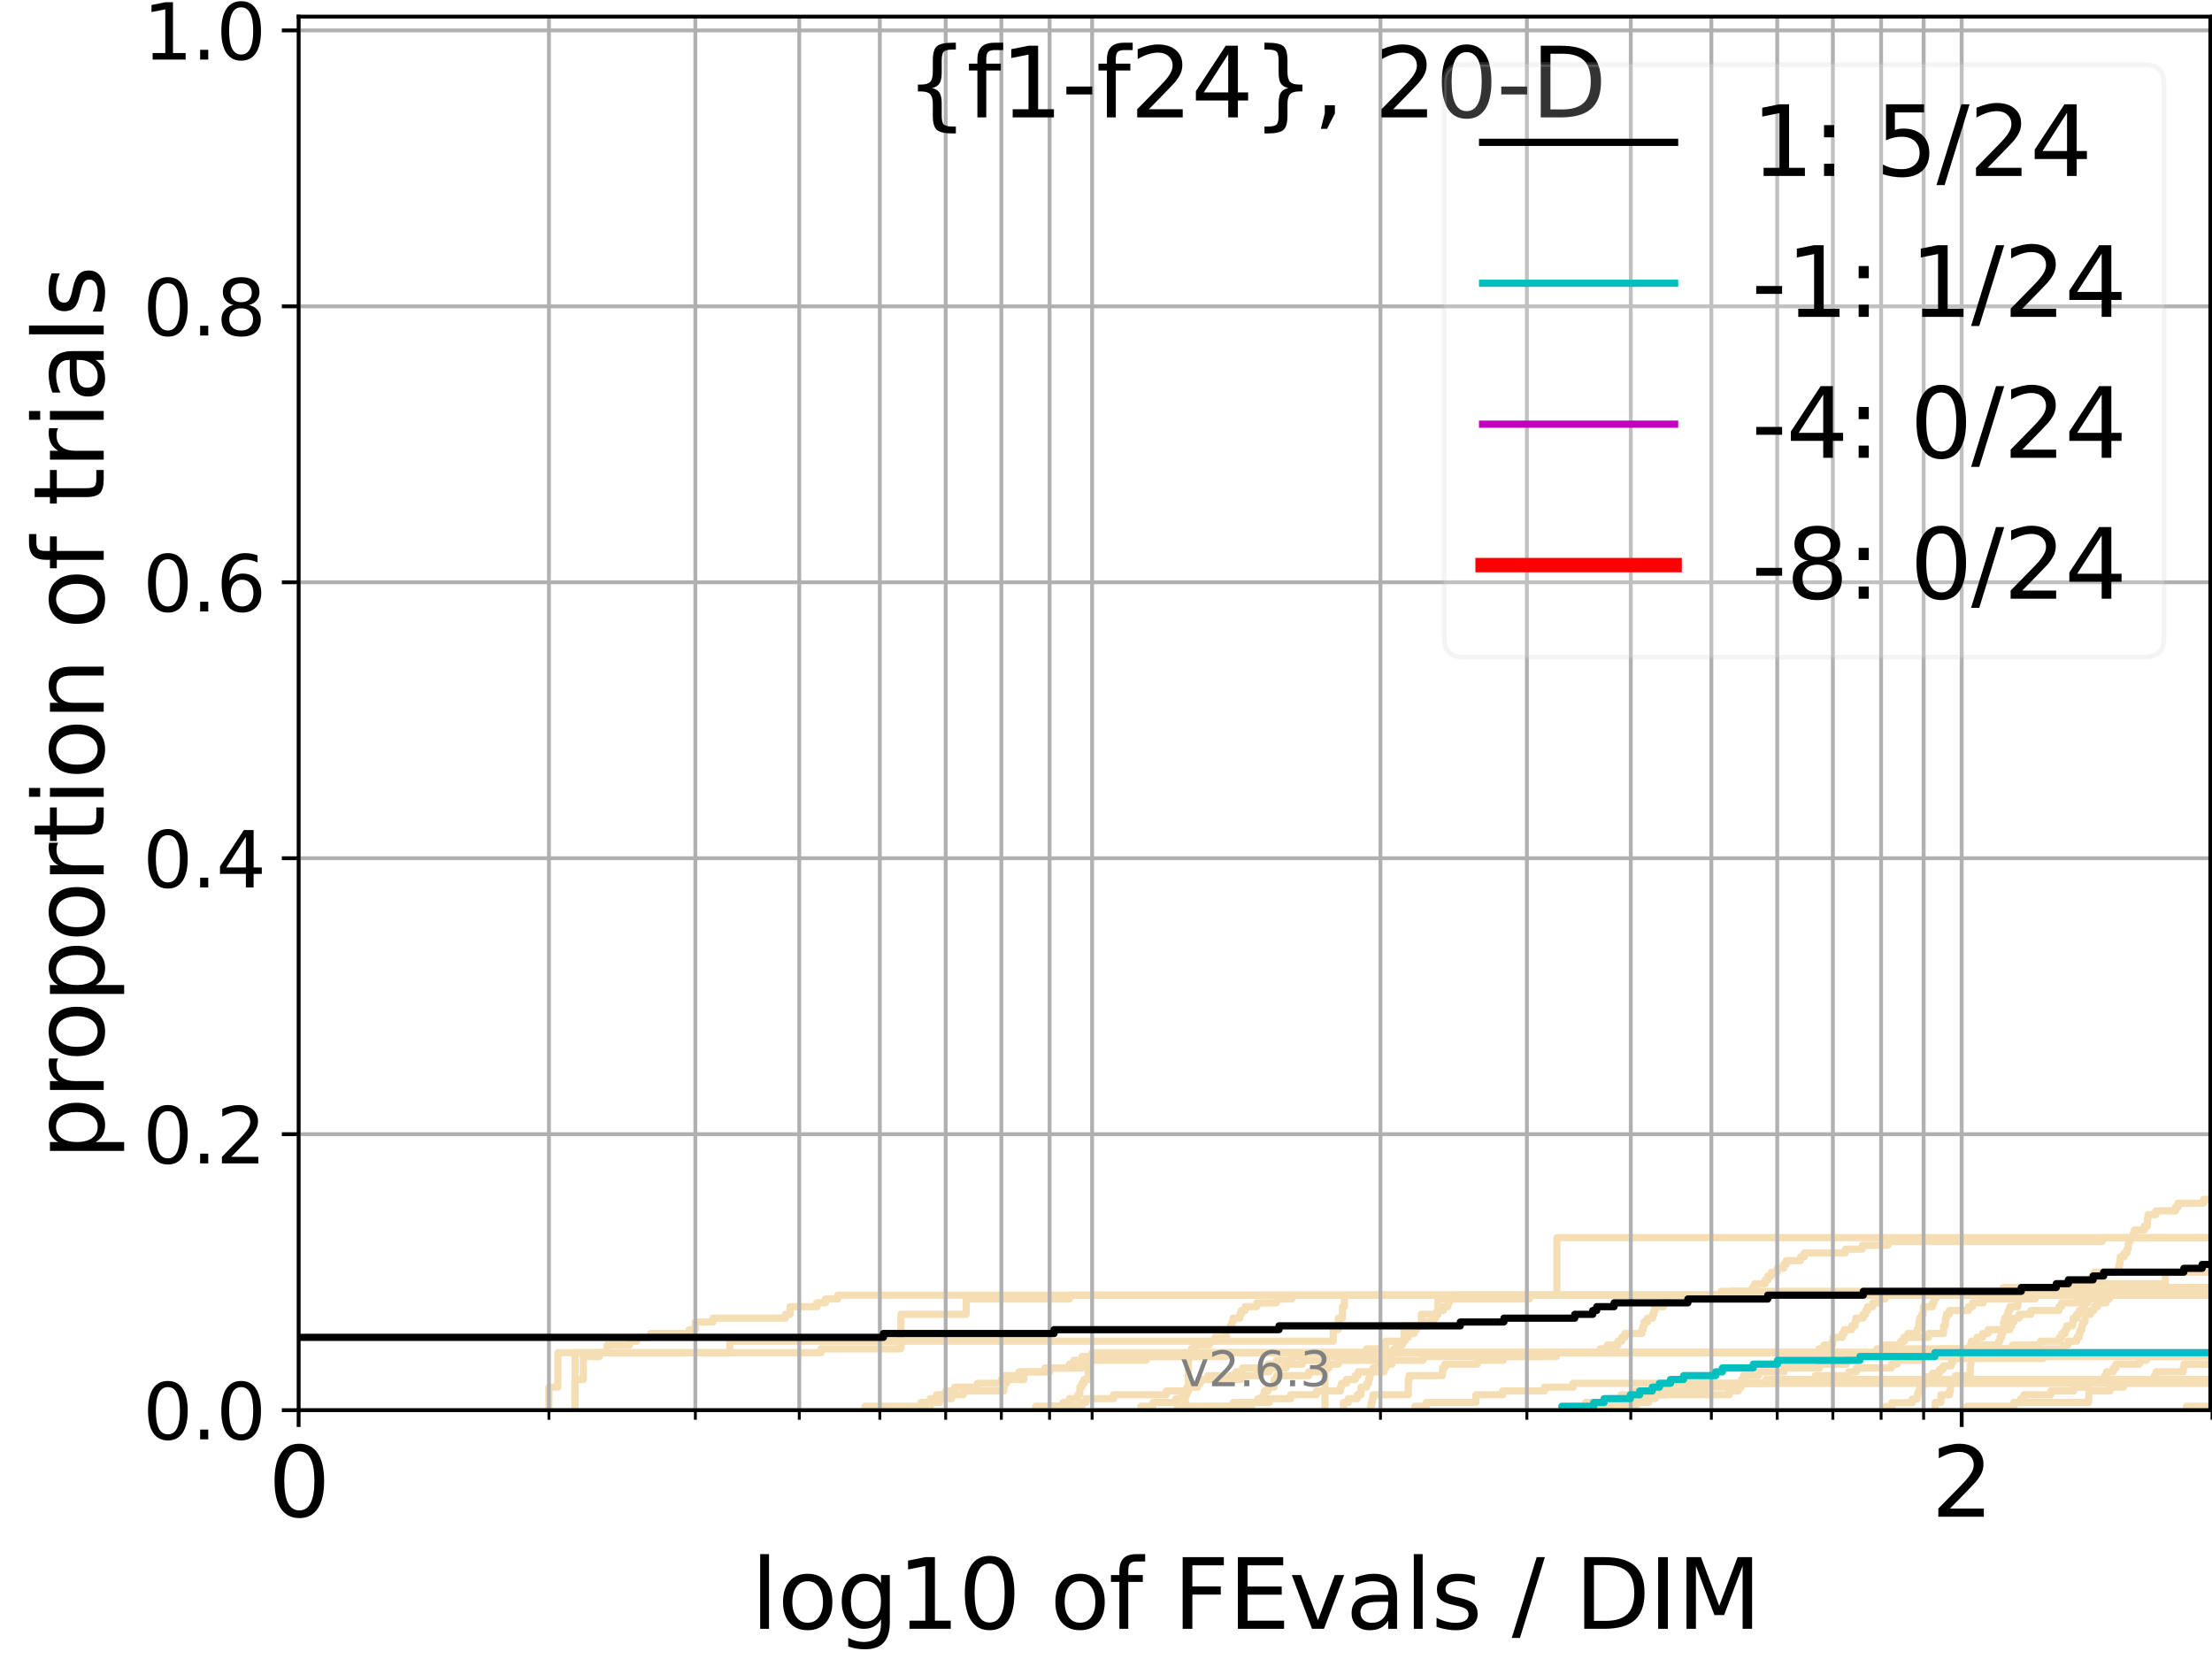 <?xml version="1.0" encoding="utf-8" standalone="no"?>
<!DOCTYPE svg PUBLIC "-//W3C//DTD SVG 1.1//EN"
  "http://www.w3.org/Graphics/SVG/1.1/DTD/svg11.dtd">
<svg xmlns:xlink="http://www.w3.org/1999/xlink" width="460.8pt" height="345.6pt" viewBox="0 0 460.8 345.6" xmlns="http://www.w3.org/2000/svg" version="1.1">
 <defs>
  <style type="text/css">*{stroke-linejoin: round; stroke-linecap: butt}</style>
 </defs>
 <g id="figure_1">
  <g id="patch_1">
   <path d="M 0 345.6 
L 460.8 345.6 
L 460.8 0 
L 0 0 
z
" style="fill: #ffffff"/>
  </g>
  <g id="axes_1">
   <g id="patch_2">
    <path d="M 62.208 293.76 
L 460.8 293.76 
L 460.8 3.456 
L 62.208 3.456 
z
" style="fill: #ffffff"/>
   </g>
   <g id="line2d_1">
    <path d="M 276.011 293.76 
L 276.011 281.784 
L 284.701 281.784 
L 284.701 280.985 
L 288.697 280.985 
L 288.697 279.389 
L 292.491 279.389 
L 292.491 276.195 
L 296.102 276.195 
L 296.102 273.8 
L 299.549 273.8 
L 299.549 270.606 
L 302.844 270.606 
L 302.844 269.808 
L 457.513 269.808 
L 457.513 269.009 
L 461.8 269.009 
L 461.8 269.009 
" clip-path="url(#p4c469dea00)" style="fill: none; stroke: #f5deb3; stroke-width: 1.5; stroke-linecap: square"/>
   </g>
   <g id="line2d_2">
    <path clip-path="url(#p4c469dea00)" style="fill: none; stroke: #f5deb3; stroke-width: 1.5; stroke-linecap: square"/>
   </g>
   <g id="line2d_3">
    <path d="M 246.92 293.76 
L 246.92 290.566 
L 247.243 290.566 
L 247.243 289.768 
L 247.563 289.768 
L 247.563 282.582 
L 247.883 282.582 
L 247.883 281.784 
L 248.201 281.784 
L 248.201 280.985 
L 248.833 280.985 
L 248.833 280.187 
L 251.917 280.187 
L 251.917 279.389 
L 253.116 279.389 
L 253.116 278.59 
L 255.458 278.59 
L 255.458 276.993 
L 256.318 276.993 
L 256.318 276.195 
L 256.602 276.195 
L 256.602 275.396 
L 256.885 275.396 
L 256.885 274.598 
L 258.286 274.598 
L 258.286 273.8 
L 258.563 273.8 
L 258.563 273.001 
L 259.389 273.001 
L 259.389 272.203 
L 261.811 272.203 
L 261.811 271.404 
L 265.934 271.404 
L 265.934 270.606 
L 269.126 270.606 
L 269.126 269.808 
L 406.673 269.808 
L 406.673 269.009 
L 458.722 269.009 
L 458.722 268.211 
L 461.8 268.211 
L 461.8 268.211 
" clip-path="url(#p4c469dea00)" style="fill: none; stroke: #f5deb3; stroke-width: 1.5; stroke-linecap: square"/>
   </g>
   <g id="line2d_4">
    <path d="M 192.48 293.76 
L 192.48 292.962 
L 193.8 292.962 
L 193.8 292.163 
L 195.738 292.163 
L 195.738 291.365 
L 198.245 291.365 
L 198.245 290.566 
L 200.672 290.566 
L 200.672 289.768 
L 209.134 289.768 
L 209.134 288.171 
L 209.666 288.171 
L 209.666 287.373 
L 213.286 287.373 
L 213.286 285.776 
L 217.698 285.776 
L 217.698 284.977 
L 222.761 284.977 
L 222.761 284.179 
L 223.646 284.179 
L 223.646 283.381 
L 225.386 283.381 
L 225.386 282.582 
L 255.458 282.582 
L 255.458 281.784 
L 392.149 281.784 
L 392.149 280.985 
L 395.538 280.985 
L 395.538 280.187 
L 396.029 280.187 
L 396.029 279.389 
L 396.605 279.389 
L 396.605 278.59 
L 397.439 278.59 
L 397.439 277.792 
L 399.379 277.792 
L 399.379 276.993 
L 399.634 276.993 
L 399.634 276.195 
L 399.761 276.195 
L 399.761 275.396 
L 399.888 275.396 
L 399.888 274.598 
L 400.351 274.598 
L 400.351 273.8 
L 400.603 273.8 
L 400.687 272.203 
L 402.586 272.203 
L 402.586 271.404 
L 402.911 271.404 
L 402.911 270.606 
L 403.276 270.606 
L 403.276 269.808 
L 461.8 269.808 
L 461.8 269.808 
" clip-path="url(#p4c469dea00)" style="fill: none; stroke: #f5deb3; stroke-width: 1.5; stroke-linecap: square"/>
   </g>
   <g id="line2d_5">
    <path clip-path="url(#p4c469dea00)" style="fill: none; stroke: #f5deb3; stroke-width: 1.5; stroke-linecap: square"/>
   </g>
   <g id="line2d_6"/>
   <g id="line2d_7">
    <path d="M 245.289 293.76 
L 245.289 292.962 
L 260.744 292.962 
L 260.744 292.163 
L 262.076 292.163 
L 262.076 291.365 
L 263.124 291.365 
L 263.124 290.566 
L 263.384 290.566 
L 263.384 289.768 
L 264.158 289.768 
L 264.158 288.97 
L 265.431 288.97 
L 265.431 287.373 
L 265.934 287.373 
L 265.934 286.574 
L 272.647 286.574 
L 272.647 285.776 
L 274.907 285.776 
L 274.907 284.977 
L 276.884 284.977 
L 276.884 284.179 
L 278.81 284.179 
L 278.81 283.381 
L 289.434 283.381 
L 289.434 281.784 
L 417.18 281.784 
L 417.18 280.985 
L 429.825 280.985 
L 429.825 280.187 
L 430.756 280.187 
L 430.756 279.389 
L 432.639 279.389 
L 432.639 278.59 
L 433.103 278.59 
L 433.103 277.792 
L 433.32 277.792 
L 433.32 276.993 
L 433.671 276.993 
L 433.671 276.195 
L 433.86 276.195 
L 433.86 275.396 
L 434.343 275.396 
L 434.369 273.8 
L 435.483 273.8 
L 435.483 273.001 
L 436.217 273.001 
L 436.217 272.203 
L 436.918 272.203 
L 436.918 271.404 
L 438.755 271.404 
L 438.755 270.606 
L 439.433 270.606 
L 439.433 269.808 
L 439.782 269.808 
L 439.782 269.009 
L 461.8 269.009 
L 461.8 269.009 
" clip-path="url(#p4c469dea00)" style="fill: none; stroke: #f5deb3; stroke-width: 1.5; stroke-linecap: square"/>
   </g>
   <g id="line2d_8">
    <path d="M 0 0 
" clip-path="url(#p4c469dea00)" style="fill: none; stroke: #f5deb3; stroke-width: 1.5; stroke-linecap: square"/>
   </g>
   <g id="line2d_9">
    <path d="M 237.655 293.76 
L 237.655 292.962 
L 240.169 292.962 
L 240.169 292.163 
L 244.958 292.163 
L 244.958 291.365 
L 246.272 291.365 
L 246.272 290.566 
L 246.597 290.566 
L 246.597 289.768 
L 247.563 289.768 
L 247.563 288.97 
L 249.46 288.97 
L 249.46 288.171 
L 249.772 288.171 
L 249.772 287.373 
L 251.614 287.373 
L 251.614 286.574 
L 257.449 286.574 
L 257.449 285.776 
L 258.839 285.776 
L 258.839 284.977 
L 264.158 284.977 
L 264.158 284.179 
L 265.934 284.179 
L 265.934 283.381 
L 269.126 283.381 
L 269.126 282.582 
L 271.724 282.582 
L 271.724 281.784 
L 416.844 281.784 
L 416.844 280.985 
L 419.267 280.985 
L 419.267 280.187 
L 425.08 280.187 
L 425.08 279.389 
L 429.026 279.389 
L 429.026 278.59 
L 429.512 278.59 
L 429.512 277.792 
L 430.222 277.792 
L 430.222 276.993 
L 430.532 276.993 
L 430.532 276.195 
L 431.787 276.195 
L 431.87 274.598 
L 432.584 274.598 
L 432.584 273.8 
L 433.157 273.8 
L 433.157 273.001 
L 433.914 273.001 
L 433.914 272.203 
L 434.289 272.203 
L 434.289 271.404 
L 434.928 271.404 
L 434.928 270.606 
L 435.904 270.606 
L 436.008 269.009 
L 440.647 269.009 
L 440.647 268.211 
L 461.8 268.211 
L 461.8 268.211 
" clip-path="url(#p4c469dea00)" style="fill: none; stroke: #f5deb3; stroke-width: 1.5; stroke-linecap: square"/>
   </g>
   <g id="line2d_10">
    <path d="M 294.747 293.76 
L 294.747 292.962 
L 297.103 292.962 
L 297.103 292.163 
L 307.459 292.163 
L 307.459 290.566 
L 313.024 290.566 
L 313.024 289.768 
L 321.75 289.768 
L 321.75 288.97 
L 327.717 288.97 
L 327.717 288.171 
L 461.8 288.171 
L 461.8 288.171 
" clip-path="url(#p4c469dea00)" style="fill: none; stroke: #f5deb3; stroke-width: 1.5; stroke-linecap: square"/>
   </g>
   <g id="line2d_11">
    <path d="M 180.215 293.76 
L 180.215 292.962 
L 191.812 292.962 
L 191.812 292.163 
L 193.8 292.163 
L 193.8 291.365 
L 195.097 291.365 
L 195.097 290.566 
L 197.002 290.566 
L 197.002 289.768 
L 198.86 289.768 
L 198.86 288.97 
L 203.6 288.97 
L 203.6 288.171 
L 208.599 288.171 
L 208.599 287.373 
L 209.134 287.373 
L 209.134 286.574 
L 212.269 286.574 
L 212.269 285.776 
L 218.644 285.776 
L 218.644 284.977 
L 225.386 284.977 
L 225.386 284.179 
L 225.814 284.179 
L 225.814 283.381 
L 238.743 283.381 
L 238.743 282.582 
L 249.772 282.582 
L 249.772 281.784 
L 378.919 281.784 
L 378.919 280.985 
L 379.972 280.985 
L 379.972 280.187 
L 381.714 280.187 
L 381.714 279.389 
L 381.876 279.389 
L 381.876 278.59 
L 383.784 278.59 
L 383.784 277.792 
L 384.202 277.792 
L 384.202 276.993 
L 385.748 276.993 
L 385.748 276.195 
L 386.459 276.195 
L 386.459 275.396 
L 386.61 275.396 
L 386.61 274.598 
L 388.108 274.598 
L 388.108 273.8 
L 388.649 273.8 
L 388.649 273.001 
L 389.041 273.001 
L 389.041 272.203 
L 390.107 272.203 
L 390.107 271.404 
L 391.396 271.404 
L 391.396 270.606 
L 392.709 270.606 
L 392.709 269.808 
L 461.8 269.808 
L 461.8 269.808 
" clip-path="url(#p4c469dea00)" style="fill: none; stroke: #f5deb3; stroke-width: 1.5; stroke-linecap: square"/>
   </g>
   <g id="line2d_12">
    <path d="M 119.794 293.76 
L 119.794 281.784 
L 171.06 281.784 
L 171.06 280.985 
L 187.669 280.985 
L 187.669 273.8 
L 201.267 273.8 
L 201.267 270.606 
L 222.761 270.606 
L 222.761 269.808 
L 461.8 269.808 
L 461.8 269.808 
" clip-path="url(#p4c469dea00)" style="fill: none; stroke: #f5deb3; stroke-width: 1.5; stroke-linecap: square"/>
   </g>
   <g id="line2d_13">
    <path d="M 403.114 293.76 
L 403.114 292.962 
L 403.114 292.962 
L 403.114 292.163 
L 404.319 292.163 
L 404.319 291.365 
L 404.319 291.365 
L 404.319 290.566 
L 406.13 290.566 
L 406.13 289.768 
L 406.324 289.768 
L 406.324 288.97 
L 406.324 288.97 
L 406.324 288.171 
L 406.324 288.171 
L 406.324 287.373 
L 407.365 287.373 
L 407.365 286.574 
L 410.439 286.574 
L 410.439 285.776 
L 410.439 285.776 
L 410.439 284.977 
L 410.439 284.977 
L 410.439 284.179 
L 410.586 284.179 
L 410.586 283.381 
L 410.586 283.381 
L 410.586 282.582 
L 410.586 282.582 
L 410.586 281.784 
L 410.586 281.784 
L 410.586 281.784 
L 460.8 281.784 
" clip-path="url(#p4c469dea00)" style="fill: none; stroke: #f5deb3; stroke-width: 1.5; stroke-linecap: square"/>
   </g>
   <g id="line2d_14">
    <path d="M 219.113 293.76 
L 219.113 292.962 
L 221.414 292.962 
L 221.414 292.163 
L 222.761 292.163 
L 222.761 291.365 
L 224.521 291.365 
L 224.521 290.566 
L 224.955 290.566 
L 224.955 288.97 
L 225.386 288.97 
L 225.386 288.171 
L 225.814 288.171 
L 225.814 287.373 
L 226.664 287.373 
L 226.664 284.179 
L 227.086 284.179 
L 227.086 283.381 
L 227.505 283.381 
L 227.505 281.784 
L 333.347 281.784 
L 333.347 280.985 
L 334.867 280.985 
L 334.867 280.187 
L 337.042 280.187 
L 337.042 279.389 
L 337.817 279.389 
L 337.817 278.59 
L 338.49 278.59 
L 338.49 277.792 
L 342.037 277.792 
L 342.037 276.993 
L 342.31 276.993 
L 342.31 276.195 
L 342.492 276.195 
L 342.492 275.396 
L 343.213 275.396 
L 343.213 274.598 
L 344.283 274.598 
L 344.283 273.8 
L 344.548 273.8 
L 344.548 273.001 
L 344.724 273.001 
L 344.724 272.203 
L 346.55 272.203 
L 346.55 271.404 
L 347.063 271.404 
L 347.063 270.606 
L 347.403 270.606 
L 347.403 269.808 
L 360.537 269.808 
L 360.537 269.009 
L 365.035 269.009 
L 365.035 268.211 
L 365.57 268.211 
L 365.57 267.412 
L 367.74 267.412 
L 367.74 266.614 
L 368.321 266.614 
L 368.321 265.815 
L 369.025 265.815 
L 369.025 265.017 
L 370.225 265.017 
L 370.225 264.219 
L 371.53 264.219 
L 371.53 263.42 
L 372.083 263.42 
L 372.083 262.622 
L 375.08 262.622 
L 375.08 261.823 
L 375.841 261.823 
L 375.841 261.025 
L 384.41 261.025 
L 384.41 260.227 
L 387.959 260.227 
L 387.959 259.428 
L 393.265 259.428 
L 393.265 258.63 
L 437.919 258.63 
L 437.919 257.831 
L 461.8 257.831 
L 461.8 257.831 
" clip-path="url(#p4c469dea00)" style="fill: none; stroke: #f5deb3; stroke-width: 1.5; stroke-linecap: square"/>
   </g>
   <g id="line2d_15"/>
   <g id="line2d_16">
    <path d="M 418.94 293.76 
L 418.94 292.962 
L 419.56 292.962 
L 419.56 292.163 
L 420.979 292.163 
L 420.979 291.365 
L 421.615 291.365 
L 421.615 290.566 
L 427.226 290.566 
L 427.226 289.768 
L 431.98 289.768 
L 431.98 288.97 
L 435.008 288.97 
L 435.008 288.171 
L 437.33 288.171 
L 437.33 287.373 
L 438.452 287.373 
L 438.452 286.574 
L 438.831 286.574 
L 438.831 285.776 
L 440.253 285.776 
L 440.253 284.977 
L 440.795 284.977 
L 440.795 284.179 
L 445.664 284.179 
L 445.664 283.381 
L 447.144 283.381 
L 447.144 282.582 
L 461.8 282.582 
L 461.8 282.582 
" clip-path="url(#p4c469dea00)" style="fill: none; stroke: #f5deb3; stroke-width: 1.5; stroke-linecap: square"/>
   </g>
   <g id="line2d_17">
    <path d="M 455.482 293.76 
L 455.482 292.962 
L 461.8 292.962 
L 461.8 292.962 
" clip-path="url(#p4c469dea00)" style="fill: none; stroke: #f5deb3; stroke-width: 1.5; stroke-linecap: square"/>
   </g>
   <g id="line2d_18">
    <path d="M 119.794 293.76 
L 119.794 287.373 
L 121.524 287.373 
L 121.524 282.582 
L 124.868 282.582 
L 124.868 281.784 
L 126.486 281.784 
L 126.486 280.187 
L 131.14 280.187 
L 131.14 279.389 
L 132.63 279.389 
L 132.63 278.59 
L 135.524 278.59 
L 135.524 277.792 
L 143.592 277.792 
L 143.592 276.993 
L 144.857 276.993 
L 144.857 275.396 
L 148.527 275.396 
L 148.527 274.598 
L 163.623 274.598 
L 163.623 273.8 
L 164.594 273.8 
L 164.594 272.203 
L 170.169 272.203 
L 170.169 271.404 
L 171.939 271.404 
L 171.939 270.606 
L 174.519 270.606 
L 174.519 269.808 
L 358.513 269.808 
L 358.513 269.009 
L 417.315 269.009 
L 417.315 268.211 
L 434.396 268.211 
L 434.396 267.412 
L 434.689 267.412 
L 434.689 266.614 
L 435.825 266.614 
L 435.825 265.815 
L 436.243 265.815 
L 436.243 265.017 
L 441.26 265.017 
L 441.26 264.219 
L 441.43 264.219 
L 441.43 263.42 
L 441.6 263.42 
L 441.697 261.823 
L 442.493 261.823 
L 442.493 261.025 
L 443.09 261.025 
L 443.09 260.227 
L 443.328 260.227 
L 443.399 258.63 
L 443.754 258.63 
L 443.754 257.831 
L 444.341 257.831 
L 444.341 257.033 
L 444.622 257.033 
L 444.622 256.234 
L 446.692 256.234 
L 446.692 255.436 
L 447.324 255.436 
L 447.369 253.839 
L 447.482 253.839 
L 447.482 253.041 
L 449.103 253.041 
L 449.103 252.242 
L 453.207 252.242 
L 453.207 251.444 
L 453.726 251.444 
L 453.726 250.646 
L 459.069 250.646 
L 459.069 249.847 
L 461.8 249.847 
L 461.8 249.847 
" clip-path="url(#p4c469dea00)" style="fill: none; stroke: #f5deb3; stroke-width: 1.5; stroke-linecap: square"/>
   </g>
   <g id="line2d_19">
    <path clip-path="url(#p4c469dea00)" style="fill: none; stroke: #f5deb3; stroke-width: 1.5; stroke-linecap: square"/>
   </g>
   <g id="line2d_20">
    <path d="M 215.769 293.76 
L 215.769 292.962 
L 225.386 292.962 
L 225.386 292.163 
L 226.241 292.163 
L 226.241 291.365 
L 231.967 291.365 
L 231.967 290.566 
L 242.943 290.566 
L 242.943 289.768 
L 247.243 289.768 
L 247.243 288.97 
L 249.147 288.97 
L 249.147 288.171 
L 250.082 288.171 
L 250.082 287.373 
L 258.563 287.373 
L 258.563 286.574 
L 262.076 286.574 
L 262.076 285.776 
L 264.415 285.776 
L 264.415 284.977 
L 267.914 284.977 
L 267.914 284.179 
L 271.258 284.179 
L 271.258 283.381 
L 276.449 283.381 
L 276.449 282.582 
L 289.251 282.582 
L 289.251 281.784 
L 390.969 281.784 
L 390.969 280.985 
L 392.709 280.985 
L 392.709 280.187 
L 395.984 280.187 
L 395.984 279.389 
L 396.737 279.389 
L 396.737 278.59 
L 401.766 278.59 
L 401.766 277.792 
L 404.875 277.792 
L 404.875 276.195 
L 405.269 276.195 
L 405.269 274.598 
L 405.466 274.598 
L 405.466 273.8 
L 406.052 273.8 
L 406.052 273.001 
L 410.071 273.001 
L 410.071 272.203 
L 410.915 272.203 
L 410.915 271.404 
L 413.145 271.404 
L 413.145 270.606 
L 423.983 270.606 
L 423.983 269.808 
L 433.59 269.808 
L 433.59 269.009 
L 446.1 269.009 
L 446.1 268.211 
L 461.8 268.211 
L 461.8 268.211 
" clip-path="url(#p4c469dea00)" style="fill: none; stroke: #f5deb3; stroke-width: 1.5; stroke-linecap: square"/>
   </g>
   <g id="line2d_21">
    <path d="M 0 0 
" clip-path="url(#p4c469dea00)" style="fill: none; stroke: #f5deb3; stroke-width: 1.5; stroke-linecap: square"/>
   </g>
   <g id="line2d_22">
    <path d="M 251.31 293.76 
L 251.31 292.962 
L 256.885 292.962 
L 256.885 292.163 
L 264.415 292.163 
L 264.415 291.365 
L 268.885 291.365 
L 268.885 290.566 
L 274.236 290.566 
L 274.236 289.768 
L 279.231 289.768 
L 279.231 288.97 
L 279.441 288.97 
L 279.441 288.171 
L 280.482 288.171 
L 280.482 287.373 
L 282.319 287.373 
L 282.319 286.574 
L 282.922 286.574 
L 282.922 285.776 
L 288.325 285.776 
L 288.325 284.977 
L 288.697 284.977 
L 288.697 284.179 
L 289.983 284.179 
L 289.983 283.381 
L 296.438 283.381 
L 296.438 282.582 
L 321.511 282.582 
L 321.511 281.784 
L 397.221 281.784 
L 397.221 280.985 
L 410.659 280.985 
L 410.659 279.389 
L 411.858 279.389 
L 411.858 278.59 
L 413.003 278.59 
L 413.003 277.792 
L 414.165 277.792 
L 414.165 276.993 
L 418.71 276.993 
L 418.71 276.195 
L 419.103 276.195 
L 419.103 275.396 
L 419.528 275.396 
L 419.528 274.598 
L 420.627 274.598 
L 420.627 273.8 
L 423.057 273.8 
L 423.057 273.001 
L 428.911 273.001 
L 428.911 272.203 
L 429.455 272.203 
L 429.455 271.404 
L 432.858 271.404 
L 432.858 270.606 
L 437.407 270.606 
L 437.407 269.808 
L 461.511 269.808 
L 461.511 269.009 
L 461.8 269.009 
L 461.8 269.009 
" clip-path="url(#p4c469dea00)" style="fill: none; stroke: #f5deb3; stroke-width: 1.5; stroke-linecap: square"/>
   </g>
   <g id="line2d_23">
    <path d="M 327.937 293.76 
L 327.937 292.962 
L 340.749 292.962 
L 340.749 292.163 
L 343.482 292.163 
L 343.482 291.365 
L 344.812 291.365 
L 344.812 290.566 
L 347.063 290.566 
L 347.063 289.768 
L 350.644 289.768 
L 350.644 288.97 
L 353.516 288.97 
L 353.516 288.171 
L 370.288 288.171 
L 370.288 287.373 
L 461.8 287.373 
" clip-path="url(#p4c469dea00)" style="fill: none; stroke: #f5deb3; stroke-width: 1.5; stroke-linecap: square"/>
   </g>
   <g id="line2d_24">
    <path d="M 409.775 293.76 
L 409.775 292.962 
L 419.495 292.962 
L 419.495 292.163 
L 435.087 292.163 
L 435.193 289.768 
L 439.558 289.768 
L 439.558 288.97 
L 442.325 288.97 
L 442.325 288.171 
L 442.469 288.171 
L 442.469 287.373 
L 448.795 287.373 
L 448.795 286.574 
L 449.169 286.574 
L 449.169 285.776 
L 454.813 285.776 
L 454.813 284.977 
L 454.955 284.977 
L 454.955 284.179 
L 460.404 284.179 
L 460.404 283.381 
L 461.8 283.381 
L 461.8 283.381 
" clip-path="url(#p4c469dea00)" style="fill: none; stroke: #f5deb3; stroke-width: 1.5; stroke-linecap: square"/>
   </g>
   <g id="line2d_25">
    <path d="M 336.258 293.76 
L 336.258 292.962 
L 340.842 292.962 
L 340.842 292.163 
L 341.763 292.163 
L 341.763 291.365 
L 343.213 291.365 
L 343.213 290.566 
L 360.251 290.566 
L 360.251 289.768 
L 362.16 289.768 
L 362.16 288.97 
L 362.577 288.97 
L 362.577 288.171 
L 367.934 288.171 
L 367.934 287.373 
L 378.189 287.373 
L 378.189 286.574 
L 385.133 286.574 
L 385.133 285.776 
L 386.711 285.776 
L 386.711 284.977 
L 394 284.977 
L 394 284.179 
L 395.179 284.179 
L 395.179 283.381 
L 399.93 283.381 
L 399.93 282.582 
L 461.8 282.582 
L 461.8 282.582 
" clip-path="url(#p4c469dea00)" style="fill: none; stroke: #f5deb3; stroke-width: 1.5; stroke-linecap: square"/>
   </g>
   <g id="line2d_26">
    <path d="M 392.895 293.76 
L 392.895 292.991 
L 394.091 292.991 
L 394.091 292.223 
L 398.351 292.223 
L 398.351 291.454 
L 399.379 291.454 
L 399.379 290.686 
L 399.549 290.686 
L 399.549 289.917 
L 399.93 289.917 
L 399.972 288.38 
L 401.104 288.38 
L 401.104 286.843 
L 402.545 286.843 
L 402.545 286.075 
L 404 286.075 
L 404 285.306 
L 404.756 285.306 
L 404.756 284.538 
L 406.479 284.538 
L 406.479 283.769 
L 406.827 283.769 
L 406.827 283.001 
L 425.622 283.001 
L 425.622 282.232 
L 461.8 282.232 
L 461.8 282.232 
" clip-path="url(#p4c469dea00)" style="fill: none; stroke: #f5deb3; stroke-width: 1.5; stroke-linecap: square"/>
   </g>
   <g id="line2d_27">
    <path d="M 330.319 293.76 
L 330.319 292.163 
L 335.566 292.163 
L 335.566 291.365 
L 337.721 291.365 
L 337.721 290.566 
L 340.564 290.566 
L 340.564 289.768 
L 355.219 289.768 
L 355.219 288.97 
L 362.716 288.97 
L 362.785 287.373 
L 363.199 287.373 
L 363.199 286.574 
L 366.366 286.574 
L 366.366 285.776 
L 371.653 285.776 
L 371.653 284.977 
L 379.03 284.977 
L 379.03 284.179 
L 384.669 284.179 
L 384.669 283.381 
L 385.236 283.381 
L 385.236 282.582 
L 391.206 282.582 
L 391.206 281.784 
L 404.478 281.784 
L 404.478 280.985 
L 410.439 280.985 
L 410.439 280.187 
L 416.336 280.187 
L 416.336 279.389 
L 416.641 279.389 
L 416.641 278.59 
L 416.979 278.59 
L 416.979 277.792 
L 417.18 277.792 
L 417.18 276.993 
L 417.382 276.993 
L 417.382 275.396 
L 417.616 275.396 
L 417.616 274.598 
L 418.115 274.598 
L 418.115 273.8 
L 418.347 273.8 
L 418.347 273.001 
L 418.677 273.001 
L 418.677 272.203 
L 420.337 272.203 
L 420.402 270.606 
L 421.042 270.606 
L 421.042 269.808 
L 422.402 269.808 
L 422.402 269.009 
L 461.8 269.009 
L 461.8 269.009 
" clip-path="url(#p4c469dea00)" style="fill: none; stroke: #f5deb3; stroke-width: 1.5; stroke-linecap: square"/>
   </g>
   <g id="line2d_28">
    <path d="M 285.479 293.76 
L 285.479 292.962 
L 285.672 292.962 
L 285.672 292.163 
L 285.865 292.163 
L 285.865 291.365 
L 286.057 291.365 
L 286.057 290.566 
L 293.366 290.566 
L 293.366 287.373 
L 293.54 287.373 
L 293.54 286.574 
L 300.505 286.574 
L 300.505 284.977 
L 300.979 284.977 
L 300.979 284.179 
L 307.747 284.179 
L 307.747 283.381 
L 313.158 283.381 
L 313.158 282.582 
L 324.217 282.582 
L 324.217 281.784 
L 461.8 281.784 
L 461.8 281.784 
" clip-path="url(#p4c469dea00)" style="fill: none; stroke: #f5deb3; stroke-width: 1.5; stroke-linecap: square"/>
   </g>
   <g id="line2d_29">
    <path d="M 114.353 293.76 
L 114.353 292.962 
L 114.353 292.962 
L 114.353 292.163 
L 114.353 292.163 
L 114.353 291.365 
L 114.353 291.365 
L 114.353 290.566 
L 114.353 290.566 
L 114.353 289.768 
L 114.353 289.768 
L 114.353 288.97 
L 116.211 288.97 
L 116.211 288.171 
L 116.211 288.171 
L 116.211 287.373 
L 116.211 287.373 
L 116.211 286.574 
L 116.211 286.574 
L 116.211 285.776 
L 116.211 285.776 
L 116.211 284.977 
L 116.211 284.977 
L 116.211 284.179 
L 116.211 284.179 
L 116.211 283.381 
L 116.211 283.381 
L 116.211 282.582 
L 116.211 282.582 
L 116.211 281.784 
L 152.027 281.784 
L 152.027 280.985 
L 152.027 280.985 
L 152.027 280.187 
L 152.027 280.187 
L 152.027 279.389 
L 277.746 279.389 
L 277.746 278.59 
L 277.746 278.59 
L 277.746 277.792 
L 277.746 277.792 
L 277.746 276.993 
L 278.81 276.993 
L 278.81 276.195 
L 278.81 276.195 
L 278.81 275.396 
L 278.81 275.396 
L 278.81 274.598 
L 279.65 274.598 
L 279.65 273.8 
L 279.65 273.8 
L 279.65 273.001 
L 279.65 273.001 
L 279.65 272.203 
L 280.067 272.203 
L 280.067 271.404 
L 280.067 271.404 
L 280.067 270.606 
L 280.067 270.606 
L 280.067 269.808 
L 429.312 269.808 
L 429.312 269.009 
L 429.312 269.009 
L 429.312 268.211 
L 429.312 268.211 
L 429.312 267.412 
L 451.076 267.412 
L 451.076 266.614 
L 451.076 266.614 
L 451.076 265.815 
L 451.076 265.815 
L 451.076 265.017 
L 461.8 265.017 
" clip-path="url(#p4c469dea00)" style="fill: none; stroke: #f5deb3; stroke-width: 1.5; stroke-linecap: square"/>
   </g>
   <g id="line2d_30">
    <path d="M 279.859 293.76 
L 279.859 292.962 
L 279.859 292.962 
L 279.859 292.163 
L 280.894 292.163 
L 280.894 291.365 
L 282.721 291.365 
L 282.721 290.566 
L 283.52 290.566 
L 283.52 289.768 
L 283.52 289.768 
L 283.52 288.97 
L 284.701 288.97 
L 284.701 288.171 
L 285.091 288.171 
L 285.091 287.373 
L 285.285 287.373 
L 285.285 286.574 
L 285.479 286.574 
L 285.479 285.776 
L 286.057 285.776 
L 286.057 284.977 
L 287.2 284.977 
L 287.2 284.179 
L 288.139 284.179 
L 288.139 283.381 
L 288.325 283.381 
L 288.325 282.582 
L 289.983 282.582 
L 289.983 281.784 
L 290.346 281.784 
L 290.346 280.985 
L 290.888 280.985 
L 290.888 280.187 
L 292.137 280.187 
L 292.137 279.389 
L 292.667 279.389 
L 292.667 278.59 
L 293.366 278.59 
L 293.366 277.792 
L 294.576 277.792 
L 294.576 276.993 
L 295.088 276.993 
L 295.088 276.195 
L 296.771 276.195 
L 296.771 275.396 
L 298.58 275.396 
L 298.58 274.598 
L 299.066 274.598 
L 299.066 273.8 
L 299.388 273.8 
L 299.388 273.001 
L 300.663 273.001 
L 300.663 272.203 
L 301.606 272.203 
L 301.606 271.404 
L 301.917 271.404 
L 301.917 270.606 
L 318.58 270.606 
L 318.58 269.808 
L 324.333 269.808 
L 324.333 269.009 
L 324.333 269.009 
L 324.333 268.211 
L 324.333 268.211 
L 324.333 267.412 
L 324.333 267.412 
L 324.333 266.614 
L 324.333 266.614 
L 324.333 265.815 
L 324.333 265.815 
L 324.333 265.017 
L 324.333 265.017 
L 324.333 264.219 
L 324.333 264.219 
L 324.333 263.42 
L 324.333 263.42 
L 324.333 262.622 
L 324.333 262.622 
L 324.333 261.823 
L 324.333 261.823 
L 324.333 261.025 
L 324.333 261.025 
L 324.333 260.227 
L 324.333 260.227 
L 324.333 259.428 
L 324.333 259.428 
L 324.333 258.63 
L 324.333 258.63 
L 324.333 257.831 
L 461.8 257.831 
" clip-path="url(#p4c469dea00)" style="fill: none; stroke: #f5deb3; stroke-width: 1.5; stroke-linecap: square"/>
   </g>
   <g id="matplotlib.axis_1">
    <g id="xtick_1">
     <g id="line2d_31">
      <path d="M 62.208 293.76 
L 62.208 3.456 
" clip-path="url(#p4c469dea00)" style="fill: none; stroke: #b0b0b0; stroke-width: 0.8; stroke-linecap: square"/>
     </g>
     <g id="line2d_32">
      <defs>
       <path id="m614b8808b0" d="M 0 0 
L 0 3.5 
" style="stroke: #000000; stroke-width: 0.8"/>
      </defs>
      <g>
       <use xlink:href="#m614b8808b0" x="62.208" y="293.76" style="stroke: #000000; stroke-width: 0.8"/>
      </g>
     </g>
     <g id="text_1">
      <!-- 0 -->
      <g transform="translate(55.846 315.957) scale(0.2 -0.2)">
       <defs>
        <path id="DejaVuSans-30" d="M 2034 4250 
Q 1547 4250 1301 3770 
Q 1056 3291 1056 2328 
Q 1056 1369 1301 889 
Q 1547 409 2034 409 
Q 2525 409 2770 889 
Q 3016 1369 3016 2328 
Q 3016 3291 2770 3770 
Q 2525 4250 2034 4250 
z
M 2034 4750 
Q 2819 4750 3233 4129 
Q 3647 3509 3647 2328 
Q 3647 1150 3233 529 
Q 2819 -91 2034 -91 
Q 1250 -91 836 529 
Q 422 1150 422 2328 
Q 422 3509 836 4129 
Q 1250 4750 2034 4750 
z
" transform="scale(0.016)"/>
       </defs>
       <use xlink:href="#DejaVuSans-30"/>
      </g>
     </g>
    </g>
    <g id="xtick_2">
     <g id="line2d_33">
      <path d="M 408.655 293.76 
L 408.655 3.456 
" clip-path="url(#p4c469dea00)" style="fill: none; stroke: #b0b0b0; stroke-width: 0.8; stroke-linecap: square"/>
     </g>
     <g id="line2d_34">
      <g>
       <use xlink:href="#m614b8808b0" x="408.655" y="293.76" style="stroke: #000000; stroke-width: 0.8"/>
      </g>
     </g>
     <g id="text_2">
      <!-- 2 -->
      <g transform="translate(402.292 315.957) scale(0.2 -0.2)">
       <defs>
        <path id="DejaVuSans-32" d="M 1228 531 
L 3431 531 
L 3431 0 
L 469 0 
L 469 531 
Q 828 903 1448 1529 
Q 2069 2156 2228 2338 
Q 2531 2678 2651 2914 
Q 2772 3150 2772 3378 
Q 2772 3750 2511 3984 
Q 2250 4219 1831 4219 
Q 1534 4219 1204 4116 
Q 875 4013 500 3803 
L 500 4441 
Q 881 4594 1212 4672 
Q 1544 4750 1819 4750 
Q 2544 4750 2975 4387 
Q 3406 4025 3406 3419 
Q 3406 3131 3298 2873 
Q 3191 2616 2906 2266 
Q 2828 2175 2409 1742 
Q 1991 1309 1228 531 
z
" transform="scale(0.016)"/>
       </defs>
       <use xlink:href="#DejaVuSans-32"/>
      </g>
     </g>
    </g>
    <g id="xtick_3">
     <g id="line2d_35">
      <path d="M 114.353 293.76 
L 114.353 3.456 
" clip-path="url(#p4c469dea00)" style="fill: none; stroke: #b0b0b0; stroke-width: 0.8; stroke-linecap: square"/>
     </g>
     <g id="line2d_36">
      <defs>
       <path id="m3e364a8899" d="M 0 0 
L 0 2 
" style="stroke: #000000; stroke-width: 0.6"/>
      </defs>
      <g>
       <use xlink:href="#m3e364a8899" x="114.353" y="293.76" style="stroke: #000000; stroke-width: 0.6"/>
      </g>
     </g>
    </g>
    <g id="xtick_4">
     <g id="line2d_37">
      <path d="M 144.857 293.76 
L 144.857 3.456 
" clip-path="url(#p4c469dea00)" style="fill: none; stroke: #b0b0b0; stroke-width: 0.8; stroke-linecap: square"/>
     </g>
     <g id="line2d_38">
      <g>
       <use xlink:href="#m3e364a8899" x="144.857" y="293.76" style="stroke: #000000; stroke-width: 0.6"/>
      </g>
     </g>
    </g>
    <g id="xtick_5">
     <g id="line2d_39">
      <path d="M 166.499 293.76 
L 166.499 3.456 
" clip-path="url(#p4c469dea00)" style="fill: none; stroke: #b0b0b0; stroke-width: 0.8; stroke-linecap: square"/>
     </g>
     <g id="line2d_40">
      <g>
       <use xlink:href="#m3e364a8899" x="166.499" y="293.76" style="stroke: #000000; stroke-width: 0.6"/>
      </g>
     </g>
    </g>
    <g id="xtick_6">
     <g id="line2d_41">
      <path d="M 183.286 293.76 
L 183.286 3.456 
" clip-path="url(#p4c469dea00)" style="fill: none; stroke: #b0b0b0; stroke-width: 0.8; stroke-linecap: square"/>
     </g>
     <g id="line2d_42">
      <g>
       <use xlink:href="#m3e364a8899" x="183.286" y="293.76" style="stroke: #000000; stroke-width: 0.6"/>
      </g>
     </g>
    </g>
    <g id="xtick_7">
     <g id="line2d_43">
      <path d="M 197.002 293.76 
L 197.002 3.456 
" clip-path="url(#p4c469dea00)" style="fill: none; stroke: #b0b0b0; stroke-width: 0.8; stroke-linecap: square"/>
     </g>
     <g id="line2d_44">
      <g>
       <use xlink:href="#m3e364a8899" x="197.002" y="293.76" style="stroke: #000000; stroke-width: 0.6"/>
      </g>
     </g>
    </g>
    <g id="xtick_8">
     <g id="line2d_45">
      <path d="M 208.599 293.76 
L 208.599 3.456 
" clip-path="url(#p4c469dea00)" style="fill: none; stroke: #b0b0b0; stroke-width: 0.8; stroke-linecap: square"/>
     </g>
     <g id="line2d_46">
      <g>
       <use xlink:href="#m3e364a8899" x="208.599" y="293.76" style="stroke: #000000; stroke-width: 0.6"/>
      </g>
     </g>
    </g>
    <g id="xtick_9">
     <g id="line2d_47">
      <path d="M 218.644 293.76 
L 218.644 3.456 
" clip-path="url(#p4c469dea00)" style="fill: none; stroke: #b0b0b0; stroke-width: 0.8; stroke-linecap: square"/>
     </g>
     <g id="line2d_48">
      <g>
       <use xlink:href="#m3e364a8899" x="218.644" y="293.76" style="stroke: #000000; stroke-width: 0.6"/>
      </g>
     </g>
    </g>
    <g id="xtick_10">
     <g id="line2d_49">
      <path d="M 227.505 293.76 
L 227.505 3.456 
" clip-path="url(#p4c469dea00)" style="fill: none; stroke: #b0b0b0; stroke-width: 0.8; stroke-linecap: square"/>
     </g>
     <g id="line2d_50">
      <g>
       <use xlink:href="#m3e364a8899" x="227.505" y="293.76" style="stroke: #000000; stroke-width: 0.6"/>
      </g>
     </g>
    </g>
    <g id="xtick_11">
     <g id="line2d_51">
      <path d="M 287.577 293.76 
L 287.577 3.456 
" clip-path="url(#p4c469dea00)" style="fill: none; stroke: #b0b0b0; stroke-width: 0.8; stroke-linecap: square"/>
     </g>
     <g id="line2d_52">
      <g>
       <use xlink:href="#m3e364a8899" x="287.577" y="293.76" style="stroke: #000000; stroke-width: 0.6"/>
      </g>
     </g>
    </g>
    <g id="xtick_12">
     <g id="line2d_53">
      <path d="M 318.08 293.76 
L 318.08 3.456 
" clip-path="url(#p4c469dea00)" style="fill: none; stroke: #b0b0b0; stroke-width: 0.8; stroke-linecap: square"/>
     </g>
     <g id="line2d_54">
      <g>
       <use xlink:href="#m3e364a8899" x="318.08" y="293.76" style="stroke: #000000; stroke-width: 0.6"/>
      </g>
     </g>
    </g>
    <g id="xtick_13">
     <g id="line2d_55">
      <path d="M 339.722 293.76 
L 339.722 3.456 
" clip-path="url(#p4c469dea00)" style="fill: none; stroke: #b0b0b0; stroke-width: 0.8; stroke-linecap: square"/>
     </g>
     <g id="line2d_56">
      <g>
       <use xlink:href="#m3e364a8899" x="339.722" y="293.76" style="stroke: #000000; stroke-width: 0.6"/>
      </g>
     </g>
    </g>
    <g id="xtick_14">
     <g id="line2d_57">
      <path d="M 356.509 293.76 
L 356.509 3.456 
" clip-path="url(#p4c469dea00)" style="fill: none; stroke: #b0b0b0; stroke-width: 0.8; stroke-linecap: square"/>
     </g>
     <g id="line2d_58">
      <g>
       <use xlink:href="#m3e364a8899" x="356.509" y="293.76" style="stroke: #000000; stroke-width: 0.6"/>
      </g>
     </g>
    </g>
    <g id="xtick_15">
     <g id="line2d_59">
      <path d="M 370.225 293.76 
L 370.225 3.456 
" clip-path="url(#p4c469dea00)" style="fill: none; stroke: #b0b0b0; stroke-width: 0.8; stroke-linecap: square"/>
     </g>
     <g id="line2d_60">
      <g>
       <use xlink:href="#m3e364a8899" x="370.225" y="293.76" style="stroke: #000000; stroke-width: 0.6"/>
      </g>
     </g>
    </g>
    <g id="xtick_16">
     <g id="line2d_61">
      <path d="M 381.822 293.76 
L 381.822 3.456 
" clip-path="url(#p4c469dea00)" style="fill: none; stroke: #b0b0b0; stroke-width: 0.8; stroke-linecap: square"/>
     </g>
     <g id="line2d_62">
      <g>
       <use xlink:href="#m3e364a8899" x="381.822" y="293.76" style="stroke: #000000; stroke-width: 0.6"/>
      </g>
     </g>
    </g>
    <g id="xtick_17">
     <g id="line2d_63">
      <path d="M 391.868 293.76 
L 391.868 3.456 
" clip-path="url(#p4c469dea00)" style="fill: none; stroke: #b0b0b0; stroke-width: 0.8; stroke-linecap: square"/>
     </g>
     <g id="line2d_64">
      <g>
       <use xlink:href="#m3e364a8899" x="391.868" y="293.76" style="stroke: #000000; stroke-width: 0.6"/>
      </g>
     </g>
    </g>
    <g id="xtick_18">
     <g id="line2d_65">
      <path d="M 400.728 293.76 
L 400.728 3.456 
" clip-path="url(#p4c469dea00)" style="fill: none; stroke: #b0b0b0; stroke-width: 0.8; stroke-linecap: square"/>
     </g>
     <g id="line2d_66">
      <g>
       <use xlink:href="#m3e364a8899" x="400.728" y="293.76" style="stroke: #000000; stroke-width: 0.6"/>
      </g>
     </g>
    </g>
    <g id="xtick_19">
     <g id="line2d_67">
      <path d="M 460.8 293.76 
L 460.8 3.456 
" clip-path="url(#p4c469dea00)" style="fill: none; stroke: #b0b0b0; stroke-width: 0.8; stroke-linecap: square"/>
     </g>
     <g id="line2d_68">
      <g>
       <use xlink:href="#m3e364a8899" x="460.8" y="293.76" style="stroke: #000000; stroke-width: 0.6"/>
      </g>
     </g>
    </g>
    <g id="text_3">
     <!-- log10 of FEvals / DIM -->
     <g transform="translate(156.431 339.313) scale(0.2 -0.2)">
      <defs>
       <path id="DejaVuSans-6c" d="M 603 4863 
L 1178 4863 
L 1178 0 
L 603 0 
L 603 4863 
z
" transform="scale(0.016)"/>
       <path id="DejaVuSans-6f" d="M 1959 3097 
Q 1497 3097 1228 2736 
Q 959 2375 959 1747 
Q 959 1119 1226 758 
Q 1494 397 1959 397 
Q 2419 397 2687 759 
Q 2956 1122 2956 1747 
Q 2956 2369 2687 2733 
Q 2419 3097 1959 3097 
z
M 1959 3584 
Q 2709 3584 3137 3096 
Q 3566 2609 3566 1747 
Q 3566 888 3137 398 
Q 2709 -91 1959 -91 
Q 1206 -91 779 398 
Q 353 888 353 1747 
Q 353 2609 779 3096 
Q 1206 3584 1959 3584 
z
" transform="scale(0.016)"/>
       <path id="DejaVuSans-67" d="M 2906 1791 
Q 2906 2416 2648 2759 
Q 2391 3103 1925 3103 
Q 1463 3103 1205 2759 
Q 947 2416 947 1791 
Q 947 1169 1205 825 
Q 1463 481 1925 481 
Q 2391 481 2648 825 
Q 2906 1169 2906 1791 
z
M 3481 434 
Q 3481 -459 3084 -895 
Q 2688 -1331 1869 -1331 
Q 1566 -1331 1297 -1286 
Q 1028 -1241 775 -1147 
L 775 -588 
Q 1028 -725 1275 -790 
Q 1522 -856 1778 -856 
Q 2344 -856 2625 -561 
Q 2906 -266 2906 331 
L 2906 616 
Q 2728 306 2450 153 
Q 2172 0 1784 0 
Q 1141 0 747 490 
Q 353 981 353 1791 
Q 353 2603 747 3093 
Q 1141 3584 1784 3584 
Q 2172 3584 2450 3431 
Q 2728 3278 2906 2969 
L 2906 3500 
L 3481 3500 
L 3481 434 
z
" transform="scale(0.016)"/>
       <path id="DejaVuSans-31" d="M 794 531 
L 1825 531 
L 1825 4091 
L 703 3866 
L 703 4441 
L 1819 4666 
L 2450 4666 
L 2450 531 
L 3481 531 
L 3481 0 
L 794 0 
L 794 531 
z
" transform="scale(0.016)"/>
       <path id="DejaVuSans-20" transform="scale(0.016)"/>
       <path id="DejaVuSans-66" d="M 2375 4863 
L 2375 4384 
L 1825 4384 
Q 1516 4384 1395 4259 
Q 1275 4134 1275 3809 
L 1275 3500 
L 2222 3500 
L 2222 3053 
L 1275 3053 
L 1275 0 
L 697 0 
L 697 3053 
L 147 3053 
L 147 3500 
L 697 3500 
L 697 3744 
Q 697 4328 969 4595 
Q 1241 4863 1831 4863 
L 2375 4863 
z
" transform="scale(0.016)"/>
       <path id="DejaVuSans-46" d="M 628 4666 
L 3309 4666 
L 3309 4134 
L 1259 4134 
L 1259 2759 
L 3109 2759 
L 3109 2228 
L 1259 2228 
L 1259 0 
L 628 0 
L 628 4666 
z
" transform="scale(0.016)"/>
       <path id="DejaVuSans-45" d="M 628 4666 
L 3578 4666 
L 3578 4134 
L 1259 4134 
L 1259 2753 
L 3481 2753 
L 3481 2222 
L 1259 2222 
L 1259 531 
L 3634 531 
L 3634 0 
L 628 0 
L 628 4666 
z
" transform="scale(0.016)"/>
       <path id="DejaVuSans-76" d="M 191 3500 
L 800 3500 
L 1894 563 
L 2988 3500 
L 3597 3500 
L 2284 0 
L 1503 0 
L 191 3500 
z
" transform="scale(0.016)"/>
       <path id="DejaVuSans-61" d="M 2194 1759 
Q 1497 1759 1228 1600 
Q 959 1441 959 1056 
Q 959 750 1161 570 
Q 1363 391 1709 391 
Q 2188 391 2477 730 
Q 2766 1069 2766 1631 
L 2766 1759 
L 2194 1759 
z
M 3341 1997 
L 3341 0 
L 2766 0 
L 2766 531 
Q 2569 213 2275 61 
Q 1981 -91 1556 -91 
Q 1019 -91 701 211 
Q 384 513 384 1019 
Q 384 1609 779 1909 
Q 1175 2209 1959 2209 
L 2766 2209 
L 2766 2266 
Q 2766 2663 2505 2880 
Q 2244 3097 1772 3097 
Q 1472 3097 1187 3025 
Q 903 2953 641 2809 
L 641 3341 
Q 956 3463 1253 3523 
Q 1550 3584 1831 3584 
Q 2591 3584 2966 3190 
Q 3341 2797 3341 1997 
z
" transform="scale(0.016)"/>
       <path id="DejaVuSans-73" d="M 2834 3397 
L 2834 2853 
Q 2591 2978 2328 3040 
Q 2066 3103 1784 3103 
Q 1356 3103 1142 2972 
Q 928 2841 928 2578 
Q 928 2378 1081 2264 
Q 1234 2150 1697 2047 
L 1894 2003 
Q 2506 1872 2764 1633 
Q 3022 1394 3022 966 
Q 3022 478 2636 193 
Q 2250 -91 1575 -91 
Q 1294 -91 989 -36 
Q 684 19 347 128 
L 347 722 
Q 666 556 975 473 
Q 1284 391 1588 391 
Q 1994 391 2212 530 
Q 2431 669 2431 922 
Q 2431 1156 2273 1281 
Q 2116 1406 1581 1522 
L 1381 1569 
Q 847 1681 609 1914 
Q 372 2147 372 2553 
Q 372 3047 722 3315 
Q 1072 3584 1716 3584 
Q 2034 3584 2315 3537 
Q 2597 3491 2834 3397 
z
" transform="scale(0.016)"/>
       <path id="DejaVuSans-2f" d="M 1625 4666 
L 2156 4666 
L 531 -594 
L 0 -594 
L 1625 4666 
z
" transform="scale(0.016)"/>
       <path id="DejaVuSans-44" d="M 1259 4147 
L 1259 519 
L 2022 519 
Q 2988 519 3436 956 
Q 3884 1394 3884 2338 
Q 3884 3275 3436 3711 
Q 2988 4147 2022 4147 
L 1259 4147 
z
M 628 4666 
L 1925 4666 
Q 3281 4666 3915 4102 
Q 4550 3538 4550 2338 
Q 4550 1131 3912 565 
Q 3275 0 1925 0 
L 628 0 
L 628 4666 
z
" transform="scale(0.016)"/>
       <path id="DejaVuSans-49" d="M 628 4666 
L 1259 4666 
L 1259 0 
L 628 0 
L 628 4666 
z
" transform="scale(0.016)"/>
       <path id="DejaVuSans-4d" d="M 628 4666 
L 1569 4666 
L 2759 1491 
L 3956 4666 
L 4897 4666 
L 4897 0 
L 4281 0 
L 4281 4097 
L 3078 897 
L 2444 897 
L 1241 4097 
L 1241 0 
L 628 0 
L 628 4666 
z
" transform="scale(0.016)"/>
      </defs>
      <use xlink:href="#DejaVuSans-6c"/>
      <use xlink:href="#DejaVuSans-6f" x="27.783"/>
      <use xlink:href="#DejaVuSans-67" x="88.965"/>
      <use xlink:href="#DejaVuSans-31" x="152.441"/>
      <use xlink:href="#DejaVuSans-30" x="216.064"/>
      <use xlink:href="#DejaVuSans-20" x="279.688"/>
      <use xlink:href="#DejaVuSans-6f" x="311.475"/>
      <use xlink:href="#DejaVuSans-66" x="372.656"/>
      <use xlink:href="#DejaVuSans-20" x="407.861"/>
      <use xlink:href="#DejaVuSans-46" x="439.648"/>
      <use xlink:href="#DejaVuSans-45" x="497.168"/>
      <use xlink:href="#DejaVuSans-76" x="560.352"/>
      <use xlink:href="#DejaVuSans-61" x="619.531"/>
      <use xlink:href="#DejaVuSans-6c" x="680.811"/>
      <use xlink:href="#DejaVuSans-73" x="708.594"/>
      <use xlink:href="#DejaVuSans-20" x="760.693"/>
      <use xlink:href="#DejaVuSans-2f" x="792.48"/>
      <use xlink:href="#DejaVuSans-20" x="826.172"/>
      <use xlink:href="#DejaVuSans-44" x="857.959"/>
      <use xlink:href="#DejaVuSans-49" x="934.961"/>
      <use xlink:href="#DejaVuSans-4d" x="964.453"/>
     </g>
    </g>
   </g>
   <g id="matplotlib.axis_2">
    <g id="ytick_1">
     <g id="line2d_69">
      <path d="M 62.208 293.76 
L 460.8 293.76 
" clip-path="url(#p4c469dea00)" style="fill: none; stroke: #b0b0b0; stroke-width: 0.8; stroke-linecap: square"/>
     </g>
     <g id="line2d_70">
      <defs>
       <path id="mf78f7d95b9" d="M 0 0 
L -3.5 0 
" style="stroke: #000000; stroke-width: 0.8"/>
      </defs>
      <g>
       <use xlink:href="#mf78f7d95b9" x="62.208" y="293.76" style="stroke: #000000; stroke-width: 0.8"/>
      </g>
     </g>
     <g id="text_4">
      <!-- 0.0 -->
      <g transform="translate(29.763 299.839) scale(0.16 -0.16)">
       <defs>
        <path id="DejaVuSans-2e" d="M 684 794 
L 1344 794 
L 1344 0 
L 684 0 
L 684 794 
z
" transform="scale(0.016)"/>
       </defs>
       <use xlink:href="#DejaVuSans-30"/>
       <use xlink:href="#DejaVuSans-2e" x="63.623"/>
       <use xlink:href="#DejaVuSans-30" x="95.41"/>
      </g>
     </g>
    </g>
    <g id="ytick_2">
     <g id="line2d_71">
      <path d="M 62.208 236.274 
L 460.8 236.274 
" clip-path="url(#p4c469dea00)" style="fill: none; stroke: #b0b0b0; stroke-width: 0.8; stroke-linecap: square"/>
     </g>
     <g id="line2d_72">
      <g>
       <use xlink:href="#mf78f7d95b9" x="62.208" y="236.274" style="stroke: #000000; stroke-width: 0.8"/>
      </g>
     </g>
     <g id="text_5">
      <!-- 0.2 -->
      <g transform="translate(29.763 242.353) scale(0.16 -0.16)">
       <use xlink:href="#DejaVuSans-30"/>
       <use xlink:href="#DejaVuSans-2e" x="63.623"/>
       <use xlink:href="#DejaVuSans-32" x="95.41"/>
      </g>
     </g>
    </g>
    <g id="ytick_3">
     <g id="line2d_73">
      <path d="M 62.208 178.788 
L 460.8 178.788 
" clip-path="url(#p4c469dea00)" style="fill: none; stroke: #b0b0b0; stroke-width: 0.8; stroke-linecap: square"/>
     </g>
     <g id="line2d_74">
      <g>
       <use xlink:href="#mf78f7d95b9" x="62.208" y="178.788" style="stroke: #000000; stroke-width: 0.8"/>
      </g>
     </g>
     <g id="text_6">
      <!-- 0.4 -->
      <g transform="translate(29.763 184.867) scale(0.16 -0.16)">
       <defs>
        <path id="DejaVuSans-34" d="M 2419 4116 
L 825 1625 
L 2419 1625 
L 2419 4116 
z
M 2253 4666 
L 3047 4666 
L 3047 1625 
L 3713 1625 
L 3713 1100 
L 3047 1100 
L 3047 0 
L 2419 0 
L 2419 1100 
L 313 1100 
L 313 1709 
L 2253 4666 
z
" transform="scale(0.016)"/>
       </defs>
       <use xlink:href="#DejaVuSans-30"/>
       <use xlink:href="#DejaVuSans-2e" x="63.623"/>
       <use xlink:href="#DejaVuSans-34" x="95.41"/>
      </g>
     </g>
    </g>
    <g id="ytick_4">
     <g id="line2d_75">
      <path d="M 62.208 121.302 
L 460.8 121.302 
" clip-path="url(#p4c469dea00)" style="fill: none; stroke: #b0b0b0; stroke-width: 0.8; stroke-linecap: square"/>
     </g>
     <g id="line2d_76">
      <g>
       <use xlink:href="#mf78f7d95b9" x="62.208" y="121.302" style="stroke: #000000; stroke-width: 0.8"/>
      </g>
     </g>
     <g id="text_7">
      <!-- 0.6 -->
      <g transform="translate(29.763 127.381) scale(0.16 -0.16)">
       <defs>
        <path id="DejaVuSans-36" d="M 2113 2584 
Q 1688 2584 1439 2293 
Q 1191 2003 1191 1497 
Q 1191 994 1439 701 
Q 1688 409 2113 409 
Q 2538 409 2786 701 
Q 3034 994 3034 1497 
Q 3034 2003 2786 2293 
Q 2538 2584 2113 2584 
z
M 3366 4563 
L 3366 3988 
Q 3128 4100 2886 4159 
Q 2644 4219 2406 4219 
Q 1781 4219 1451 3797 
Q 1122 3375 1075 2522 
Q 1259 2794 1537 2939 
Q 1816 3084 2150 3084 
Q 2853 3084 3261 2657 
Q 3669 2231 3669 1497 
Q 3669 778 3244 343 
Q 2819 -91 2113 -91 
Q 1303 -91 875 529 
Q 447 1150 447 2328 
Q 447 3434 972 4092 
Q 1497 4750 2381 4750 
Q 2619 4750 2861 4703 
Q 3103 4656 3366 4563 
z
" transform="scale(0.016)"/>
       </defs>
       <use xlink:href="#DejaVuSans-30"/>
       <use xlink:href="#DejaVuSans-2e" x="63.623"/>
       <use xlink:href="#DejaVuSans-36" x="95.41"/>
      </g>
     </g>
    </g>
    <g id="ytick_5">
     <g id="line2d_77">
      <path d="M 62.208 63.816 
L 460.8 63.816 
" clip-path="url(#p4c469dea00)" style="fill: none; stroke: #b0b0b0; stroke-width: 0.8; stroke-linecap: square"/>
     </g>
     <g id="line2d_78">
      <g>
       <use xlink:href="#mf78f7d95b9" x="62.208" y="63.816" style="stroke: #000000; stroke-width: 0.8"/>
      </g>
     </g>
     <g id="text_8">
      <!-- 0.8 -->
      <g transform="translate(29.763 69.895) scale(0.16 -0.16)">
       <defs>
        <path id="DejaVuSans-38" d="M 2034 2216 
Q 1584 2216 1326 1975 
Q 1069 1734 1069 1313 
Q 1069 891 1326 650 
Q 1584 409 2034 409 
Q 2484 409 2743 651 
Q 3003 894 3003 1313 
Q 3003 1734 2745 1975 
Q 2488 2216 2034 2216 
z
M 1403 2484 
Q 997 2584 770 2862 
Q 544 3141 544 3541 
Q 544 4100 942 4425 
Q 1341 4750 2034 4750 
Q 2731 4750 3128 4425 
Q 3525 4100 3525 3541 
Q 3525 3141 3298 2862 
Q 3072 2584 2669 2484 
Q 3125 2378 3379 2068 
Q 3634 1759 3634 1313 
Q 3634 634 3220 271 
Q 2806 -91 2034 -91 
Q 1263 -91 848 271 
Q 434 634 434 1313 
Q 434 1759 690 2068 
Q 947 2378 1403 2484 
z
M 1172 3481 
Q 1172 3119 1398 2916 
Q 1625 2713 2034 2713 
Q 2441 2713 2670 2916 
Q 2900 3119 2900 3481 
Q 2900 3844 2670 4047 
Q 2441 4250 2034 4250 
Q 1625 4250 1398 4047 
Q 1172 3844 1172 3481 
z
" transform="scale(0.016)"/>
       </defs>
       <use xlink:href="#DejaVuSans-30"/>
       <use xlink:href="#DejaVuSans-2e" x="63.623"/>
       <use xlink:href="#DejaVuSans-38" x="95.41"/>
      </g>
     </g>
    </g>
    <g id="ytick_6">
     <g id="line2d_79">
      <path d="M 62.208 6.33 
L 460.8 6.33 
" clip-path="url(#p4c469dea00)" style="fill: none; stroke: #b0b0b0; stroke-width: 0.8; stroke-linecap: square"/>
     </g>
     <g id="line2d_80">
      <g>
       <use xlink:href="#mf78f7d95b9" x="62.208" y="6.33" style="stroke: #000000; stroke-width: 0.8"/>
      </g>
     </g>
     <g id="text_9">
      <!-- 1.0 -->
      <g transform="translate(29.763 12.409) scale(0.16 -0.16)">
       <use xlink:href="#DejaVuSans-31"/>
       <use xlink:href="#DejaVuSans-2e" x="63.623"/>
       <use xlink:href="#DejaVuSans-30" x="95.41"/>
      </g>
     </g>
    </g>
    <g id="text_10">
     <!-- proportion of trials -->
     <g transform="translate(21.604 241.614) rotate(-90) scale(0.2 -0.2)">
      <defs>
       <path id="DejaVuSans-70" d="M 1159 525 
L 1159 -1331 
L 581 -1331 
L 581 3500 
L 1159 3500 
L 1159 2969 
Q 1341 3281 1617 3432 
Q 1894 3584 2278 3584 
Q 2916 3584 3314 3078 
Q 3713 2572 3713 1747 
Q 3713 922 3314 415 
Q 2916 -91 2278 -91 
Q 1894 -91 1617 61 
Q 1341 213 1159 525 
z
M 3116 1747 
Q 3116 2381 2855 2742 
Q 2594 3103 2138 3103 
Q 1681 3103 1420 2742 
Q 1159 2381 1159 1747 
Q 1159 1113 1420 752 
Q 1681 391 2138 391 
Q 2594 391 2855 752 
Q 3116 1113 3116 1747 
z
" transform="scale(0.016)"/>
       <path id="DejaVuSans-72" d="M 2631 2963 
Q 2534 3019 2420 3045 
Q 2306 3072 2169 3072 
Q 1681 3072 1420 2755 
Q 1159 2438 1159 1844 
L 1159 0 
L 581 0 
L 581 3500 
L 1159 3500 
L 1159 2956 
Q 1341 3275 1631 3429 
Q 1922 3584 2338 3584 
Q 2397 3584 2469 3576 
Q 2541 3569 2628 3553 
L 2631 2963 
z
" transform="scale(0.016)"/>
       <path id="DejaVuSans-74" d="M 1172 4494 
L 1172 3500 
L 2356 3500 
L 2356 3053 
L 1172 3053 
L 1172 1153 
Q 1172 725 1289 603 
Q 1406 481 1766 481 
L 2356 481 
L 2356 0 
L 1766 0 
Q 1100 0 847 248 
Q 594 497 594 1153 
L 594 3053 
L 172 3053 
L 172 3500 
L 594 3500 
L 594 4494 
L 1172 4494 
z
" transform="scale(0.016)"/>
       <path id="DejaVuSans-69" d="M 603 3500 
L 1178 3500 
L 1178 0 
L 603 0 
L 603 3500 
z
M 603 4863 
L 1178 4863 
L 1178 4134 
L 603 4134 
L 603 4863 
z
" transform="scale(0.016)"/>
       <path id="DejaVuSans-6e" d="M 3513 2113 
L 3513 0 
L 2938 0 
L 2938 2094 
Q 2938 2591 2744 2837 
Q 2550 3084 2163 3084 
Q 1697 3084 1428 2787 
Q 1159 2491 1159 1978 
L 1159 0 
L 581 0 
L 581 3500 
L 1159 3500 
L 1159 2956 
Q 1366 3272 1645 3428 
Q 1925 3584 2291 3584 
Q 2894 3584 3203 3211 
Q 3513 2838 3513 2113 
z
" transform="scale(0.016)"/>
      </defs>
      <use xlink:href="#DejaVuSans-70"/>
      <use xlink:href="#DejaVuSans-72" x="63.477"/>
      <use xlink:href="#DejaVuSans-6f" x="102.34"/>
      <use xlink:href="#DejaVuSans-70" x="163.521"/>
      <use xlink:href="#DejaVuSans-6f" x="226.998"/>
      <use xlink:href="#DejaVuSans-72" x="288.18"/>
      <use xlink:href="#DejaVuSans-74" x="329.293"/>
      <use xlink:href="#DejaVuSans-69" x="368.502"/>
      <use xlink:href="#DejaVuSans-6f" x="396.285"/>
      <use xlink:href="#DejaVuSans-6e" x="457.467"/>
      <use xlink:href="#DejaVuSans-20" x="520.846"/>
      <use xlink:href="#DejaVuSans-6f" x="552.633"/>
      <use xlink:href="#DejaVuSans-66" x="613.814"/>
      <use xlink:href="#DejaVuSans-20" x="649.02"/>
      <use xlink:href="#DejaVuSans-74" x="680.807"/>
      <use xlink:href="#DejaVuSans-72" x="720.016"/>
      <use xlink:href="#DejaVuSans-69" x="761.129"/>
      <use xlink:href="#DejaVuSans-61" x="788.912"/>
      <use xlink:href="#DejaVuSans-6c" x="850.191"/>
      <use xlink:href="#DejaVuSans-73" x="877.975"/>
     </g>
    </g>
   </g>
   <g id="line2d_81">
    <path d="M -1 278.59 
L 184.034 278.59 
L 184.034 277.792 
L 219.579 277.792 
L 219.579 276.993 
L 266.434 276.993 
L 266.434 276.195 
L 304.213 276.195 
L 304.213 275.396 
L 313.291 275.396 
L 313.291 274.598 
L 328.047 274.598 
L 328.047 273.8 
L 331.796 273.8 
L 331.796 273.001 
L 332.627 273.001 
L 332.627 272.203 
L 336.258 272.203 
L 336.258 271.404 
L 351.614 271.404 
L 351.614 270.606 
L 368.256 270.606 
L 368.256 269.808 
L 388.157 269.808 
L 388.157 269.009 
L 421.074 269.009 
L 421.074 268.211 
L 428.363 268.211 
L 428.363 267.412 
L 430.868 267.412 
L 430.868 266.614 
L 436.034 266.614 
L 436.034 265.815 
L 438.224 265.815 
L 438.224 265.017 
L 454.935 265.017 
L 454.935 264.219 
L 458.741 264.219 
L 458.741 263.42 
L 458.741 263.42 
L 458.741 263.42 
L 460.8 263.42 
" clip-path="url(#p4c469dea00)" style="fill: none; stroke: #000000; stroke-width: 1.5; stroke-linecap: square"/>
   </g>
   <g id="line2d_82">
    <path clip-path="url(#p4c469dea00)" style="fill: none; stroke: #000000; stroke-width: 1.5; stroke-linecap: square"/>
   </g>
   <g id="line2d_83">
    <path d="M 325.364 293.76 
L 325.364 292.962 
L 332.005 292.962 
L 332.005 292.163 
L 334.161 292.163 
L 334.161 291.365 
L 339.628 291.365 
L 339.628 290.566 
L 341.58 290.566 
L 341.58 289.768 
L 344.194 289.768 
L 344.194 288.97 
L 345.686 288.97 
L 345.686 288.171 
L 347.996 288.171 
L 347.996 287.373 
L 350.725 287.373 
L 350.725 286.574 
L 357.407 286.574 
L 357.407 285.776 
L 358.806 285.776 
L 358.806 284.977 
L 365.236 284.977 
L 365.236 284.179 
L 370.288 284.179 
L 370.288 283.381 
L 387.462 283.381 
L 387.462 282.582 
L 403.074 282.582 
L 403.074 281.784 
L 403.074 281.784 
L 403.074 281.784 
L 460.8 281.784 
" clip-path="url(#p4c469dea00)" style="fill: none; stroke: #00bfbf; stroke-width: 1.5; stroke-linecap: square"/>
   </g>
   <g id="line2d_84">
    <path clip-path="url(#p4c469dea00)" style="fill: none; stroke: #00bfbf; stroke-width: 1.5; stroke-linecap: square"/>
   </g>
   <g id="line2d_85"/>
   <g id="line2d_86"/>
   <g id="line2d_87">
    <path d="M 460.8 293.76 
L 460.8 3.456 
" clip-path="url(#p4c469dea00)" style="fill: none; stroke: #000000; stroke-width: 1.5; stroke-linecap: square"/>
   </g>
   <g id="patch_3">
    <path d="M 62.208 293.76 
L 62.208 3.456 
" style="fill: none; stroke: #000000; stroke-width: 0.8; stroke-linejoin: miter; stroke-linecap: square"/>
   </g>
   <g id="patch_4">
    <path d="M 460.8 293.76 
L 460.8 3.456 
" style="fill: none; stroke: #000000; stroke-width: 0.8; stroke-linejoin: miter; stroke-linecap: square"/>
   </g>
   <g id="patch_5">
    <path d="M 62.208 293.76 
L 460.8 293.76 
" style="fill: none; stroke: #000000; stroke-width: 0.8; stroke-linejoin: miter; stroke-linecap: square"/>
   </g>
   <g id="patch_6">
    <path d="M 62.208 3.456 
L 460.8 3.456 
" style="fill: none; stroke: #000000; stroke-width: 0.8; stroke-linejoin: miter; stroke-linecap: square"/>
   </g>
   <g id="text_11">
    <!-- {f1-f24}, 20-D -->
    <g transform="translate(188.654 24.459) scale(0.2 -0.2)">
     <defs>
      <path id="DejaVuSans-7b" d="M 3272 -594 
L 3272 -1044 
L 3078 -1044 
Q 2300 -1044 2036 -812 
Q 1772 -581 1772 109 
L 1772 856 
Q 1772 1328 1603 1509 
Q 1434 1691 991 1691 
L 800 1691 
L 800 2138 
L 991 2138 
Q 1438 2138 1605 2317 
Q 1772 2497 1772 2963 
L 1772 3713 
Q 1772 4403 2036 4633 
Q 2300 4863 3078 4863 
L 3272 4863 
L 3272 4416 
L 3059 4416 
Q 2619 4416 2484 4278 
Q 2350 4141 2350 3700 
L 2350 2925 
Q 2350 2434 2208 2212 
Q 2066 1991 1722 1913 
Q 2069 1828 2209 1606 
Q 2350 1384 2350 897 
L 2350 122 
Q 2350 -319 2484 -456 
Q 2619 -594 3059 -594 
L 3272 -594 
z
" transform="scale(0.016)"/>
      <path id="DejaVuSans-2d" d="M 313 2009 
L 1997 2009 
L 1997 1497 
L 313 1497 
L 313 2009 
z
" transform="scale(0.016)"/>
      <path id="DejaVuSans-7d" d="M 800 -594 
L 1019 -594 
Q 1456 -594 1589 -459 
Q 1722 -325 1722 122 
L 1722 897 
Q 1722 1384 1862 1606 
Q 2003 1828 2350 1913 
Q 2003 1991 1862 2212 
Q 1722 2434 1722 2925 
L 1722 3700 
Q 1722 4144 1589 4280 
Q 1456 4416 1019 4416 
L 800 4416 
L 800 4863 
L 997 4863 
Q 1775 4863 2036 4633 
Q 2297 4403 2297 3713 
L 2297 2963 
Q 2297 2497 2465 2317 
Q 2634 2138 3078 2138 
L 3272 2138 
L 3272 1691 
L 3078 1691 
Q 2634 1691 2465 1509 
Q 2297 1328 2297 856 
L 2297 109 
Q 2297 -581 2036 -812 
Q 1775 -1044 997 -1044 
L 800 -1044 
L 800 -594 
z
" transform="scale(0.016)"/>
      <path id="DejaVuSans-2c" d="M 750 794 
L 1409 794 
L 1409 256 
L 897 -744 
L 494 -744 
L 750 256 
L 750 794 
z
" transform="scale(0.016)"/>
     </defs>
     <use xlink:href="#DejaVuSans-7b"/>
     <use xlink:href="#DejaVuSans-66" x="63.623"/>
     <use xlink:href="#DejaVuSans-31" x="98.828"/>
     <use xlink:href="#DejaVuSans-2d" x="162.451"/>
     <use xlink:href="#DejaVuSans-66" x="198.535"/>
     <use xlink:href="#DejaVuSans-32" x="233.74"/>
     <use xlink:href="#DejaVuSans-34" x="297.363"/>
     <use xlink:href="#DejaVuSans-7d" x="360.986"/>
     <use xlink:href="#DejaVuSans-2c" x="424.609"/>
     <use xlink:href="#DejaVuSans-20" x="456.396"/>
     <use xlink:href="#DejaVuSans-32" x="488.184"/>
     <use xlink:href="#DejaVuSans-30" x="551.807"/>
     <use xlink:href="#DejaVuSans-2d" x="615.43"/>
     <use xlink:href="#DejaVuSans-44" x="651.514"/>
    </g>
   </g>
   <g id="text_12">
    <!-- absolute targets -->
    <g transform="translate(62.208 607.737) scale(0.14 -0.14)">
     <defs>
      <path id="DejaVuSans-62" d="M 3116 1747 
Q 3116 2381 2855 2742 
Q 2594 3103 2138 3103 
Q 1681 3103 1420 2742 
Q 1159 2381 1159 1747 
Q 1159 1113 1420 752 
Q 1681 391 2138 391 
Q 2594 391 2855 752 
Q 3116 1113 3116 1747 
z
M 1159 2969 
Q 1341 3281 1617 3432 
Q 1894 3584 2278 3584 
Q 2916 3584 3314 3078 
Q 3713 2572 3713 1747 
Q 3713 922 3314 415 
Q 2916 -91 2278 -91 
Q 1894 -91 1617 61 
Q 1341 213 1159 525 
L 1159 0 
L 581 0 
L 581 4863 
L 1159 4863 
L 1159 2969 
z
" transform="scale(0.016)"/>
      <path id="DejaVuSans-75" d="M 544 1381 
L 544 3500 
L 1119 3500 
L 1119 1403 
Q 1119 906 1312 657 
Q 1506 409 1894 409 
Q 2359 409 2629 706 
Q 2900 1003 2900 1516 
L 2900 3500 
L 3475 3500 
L 3475 0 
L 2900 0 
L 2900 538 
Q 2691 219 2414 64 
Q 2138 -91 1772 -91 
Q 1169 -91 856 284 
Q 544 659 544 1381 
z
M 1991 3584 
L 1991 3584 
z
" transform="scale(0.016)"/>
      <path id="DejaVuSans-65" d="M 3597 1894 
L 3597 1613 
L 953 1613 
Q 991 1019 1311 708 
Q 1631 397 2203 397 
Q 2534 397 2845 478 
Q 3156 559 3463 722 
L 3463 178 
Q 3153 47 2828 -22 
Q 2503 -91 2169 -91 
Q 1331 -91 842 396 
Q 353 884 353 1716 
Q 353 2575 817 3079 
Q 1281 3584 2069 3584 
Q 2775 3584 3186 3129 
Q 3597 2675 3597 1894 
z
M 3022 2063 
Q 3016 2534 2758 2815 
Q 2500 3097 2075 3097 
Q 1594 3097 1305 2825 
Q 1016 2553 972 2059 
L 3022 2063 
z
" transform="scale(0.016)"/>
     </defs>
     <use xlink:href="#DejaVuSans-61"/>
     <use xlink:href="#DejaVuSans-62" x="61.279"/>
     <use xlink:href="#DejaVuSans-73" x="124.756"/>
     <use xlink:href="#DejaVuSans-6f" x="176.855"/>
     <use xlink:href="#DejaVuSans-6c" x="238.037"/>
     <use xlink:href="#DejaVuSans-75" x="265.82"/>
     <use xlink:href="#DejaVuSans-74" x="329.199"/>
     <use xlink:href="#DejaVuSans-65" x="368.408"/>
     <use xlink:href="#DejaVuSans-20" x="429.932"/>
     <use xlink:href="#DejaVuSans-74" x="461.719"/>
     <use xlink:href="#DejaVuSans-61" x="500.928"/>
     <use xlink:href="#DejaVuSans-72" x="562.207"/>
     <use xlink:href="#DejaVuSans-67" x="601.57"/>
     <use xlink:href="#DejaVuSans-65" x="665.047"/>
     <use xlink:href="#DejaVuSans-74" x="726.57"/>
     <use xlink:href="#DejaVuSans-73" x="765.779"/>
    </g>
   </g>
   <g id="text_13">
    <!-- v2.6.3 -->
    <g style="fill: #808080" transform="translate(245.823 288.777) scale(0.1 -0.1)">
     <defs>
      <path id="DejaVuSans-33" d="M 2597 2516 
Q 3050 2419 3304 2112 
Q 3559 1806 3559 1356 
Q 3559 666 3084 287 
Q 2609 -91 1734 -91 
Q 1441 -91 1130 -33 
Q 819 25 488 141 
L 488 750 
Q 750 597 1062 519 
Q 1375 441 1716 441 
Q 2309 441 2620 675 
Q 2931 909 2931 1356 
Q 2931 1769 2642 2001 
Q 2353 2234 1838 2234 
L 1294 2234 
L 1294 2753 
L 1863 2753 
Q 2328 2753 2575 2939 
Q 2822 3125 2822 3475 
Q 2822 3834 2567 4026 
Q 2313 4219 1838 4219 
Q 1578 4219 1281 4162 
Q 984 4106 628 3988 
L 628 4550 
Q 988 4650 1302 4700 
Q 1616 4750 1894 4750 
Q 2613 4750 3031 4423 
Q 3450 4097 3450 3541 
Q 3450 3153 3228 2886 
Q 3006 2619 2597 2516 
z
" transform="scale(0.016)"/>
     </defs>
     <use xlink:href="#DejaVuSans-76"/>
     <use xlink:href="#DejaVuSans-32" x="59.18"/>
     <use xlink:href="#DejaVuSans-2e" x="122.803"/>
     <use xlink:href="#DejaVuSans-36" x="154.59"/>
     <use xlink:href="#DejaVuSans-2e" x="218.213"/>
     <use xlink:href="#DejaVuSans-33" x="250"/>
    </g>
   </g>
   <g id="legend_1">
    <g id="patch_7">
     <path d="M 304.853 136.881 
L 446.8 136.881 
Q 450.8 136.881 450.8 132.881 
L 450.8 17.456 
Q 450.8 13.456 446.8 13.456 
L 304.853 13.456 
Q 300.853 13.456 300.853 17.456 
L 300.853 132.881 
Q 300.853 136.881 304.853 136.881 
z
" style="fill: #ffffff; opacity: 0.2; stroke: #cccccc; stroke-linejoin: miter"/>
    </g>
    <g id="line2d_88">
     <path d="M 308.853 29.653 
L 308.853 29.653 
L 328.853 29.653 
L 328.853 29.653 
L 348.853 29.653 
" style="fill: none; stroke: #000000; stroke-width: 1.5; stroke-linecap: square"/>
    </g>
    <g id="text_14">
     <!-- 1: 5/24 -->
     <g transform="translate(364.853 36.653) scale(0.2 -0.2)">
      <defs>
       <path id="DejaVuSans-3a" d="M 750 794 
L 1409 794 
L 1409 0 
L 750 0 
L 750 794 
z
M 750 3309 
L 1409 3309 
L 1409 2516 
L 750 2516 
L 750 3309 
z
" transform="scale(0.016)"/>
       <path id="DejaVuSans-35" d="M 691 4666 
L 3169 4666 
L 3169 4134 
L 1269 4134 
L 1269 2991 
Q 1406 3038 1543 3061 
Q 1681 3084 1819 3084 
Q 2600 3084 3056 2656 
Q 3513 2228 3513 1497 
Q 3513 744 3044 326 
Q 2575 -91 1722 -91 
Q 1428 -91 1123 -41 
Q 819 9 494 109 
L 494 744 
Q 775 591 1075 516 
Q 1375 441 1709 441 
Q 2250 441 2565 725 
Q 2881 1009 2881 1497 
Q 2881 1984 2565 2268 
Q 2250 2553 1709 2553 
Q 1456 2553 1204 2497 
Q 953 2441 691 2322 
L 691 4666 
z
" transform="scale(0.016)"/>
      </defs>
      <use xlink:href="#DejaVuSans-31"/>
      <use xlink:href="#DejaVuSans-3a" x="63.623"/>
      <use xlink:href="#DejaVuSans-20" x="97.314"/>
      <use xlink:href="#DejaVuSans-35" x="129.102"/>
      <use xlink:href="#DejaVuSans-2f" x="192.725"/>
      <use xlink:href="#DejaVuSans-32" x="226.416"/>
      <use xlink:href="#DejaVuSans-34" x="290.039"/>
     </g>
    </g>
    <g id="line2d_89">
     <path d="M 308.853 59.009 
L 308.853 59.009 
L 328.853 59.009 
L 328.853 59.009 
L 348.853 59.009 
" style="fill: none; stroke: #00bfbf; stroke-width: 1.5; stroke-linecap: square"/>
    </g>
    <g id="text_15">
     <!-- -1: 1/24 -->
     <g transform="translate(364.853 66.009) scale(0.2 -0.2)">
      <use xlink:href="#DejaVuSans-2d"/>
      <use xlink:href="#DejaVuSans-31" x="36.084"/>
      <use xlink:href="#DejaVuSans-3a" x="99.707"/>
      <use xlink:href="#DejaVuSans-20" x="133.398"/>
      <use xlink:href="#DejaVuSans-31" x="165.186"/>
      <use xlink:href="#DejaVuSans-2f" x="228.809"/>
      <use xlink:href="#DejaVuSans-32" x="262.5"/>
      <use xlink:href="#DejaVuSans-34" x="326.123"/>
     </g>
    </g>
    <g id="line2d_90">
     <path d="M 308.853 88.365 
L 328.853 88.365 
L 348.853 88.365 
" style="fill: none; stroke: #bf00bf; stroke-width: 1.5; stroke-linecap: square"/>
    </g>
    <g id="text_16">
     <!-- -4: 0/24 -->
     <g transform="translate(364.853 95.365) scale(0.2 -0.2)">
      <use xlink:href="#DejaVuSans-2d"/>
      <use xlink:href="#DejaVuSans-34" x="36.084"/>
      <use xlink:href="#DejaVuSans-3a" x="99.707"/>
      <use xlink:href="#DejaVuSans-20" x="133.398"/>
      <use xlink:href="#DejaVuSans-30" x="165.186"/>
      <use xlink:href="#DejaVuSans-2f" x="228.809"/>
      <use xlink:href="#DejaVuSans-32" x="262.5"/>
      <use xlink:href="#DejaVuSans-34" x="326.123"/>
     </g>
    </g>
    <g id="line2d_91">
     <path d="M 308.853 117.722 
L 328.853 117.722 
L 348.853 117.722 
" style="fill: none; stroke: #ff0000; stroke-width: 3; stroke-linecap: square"/>
    </g>
    <g id="text_17">
     <!-- -8: 0/24 -->
     <g transform="translate(364.853 124.722) scale(0.2 -0.2)">
      <use xlink:href="#DejaVuSans-2d"/>
      <use xlink:href="#DejaVuSans-38" x="36.084"/>
      <use xlink:href="#DejaVuSans-3a" x="99.707"/>
      <use xlink:href="#DejaVuSans-20" x="133.398"/>
      <use xlink:href="#DejaVuSans-30" x="165.186"/>
      <use xlink:href="#DejaVuSans-2f" x="228.809"/>
      <use xlink:href="#DejaVuSans-32" x="262.5"/>
      <use xlink:href="#DejaVuSans-34" x="326.123"/>
     </g>
    </g>
   </g>
  </g>
 </g>
 <defs>
  <clipPath id="p4c469dea00">
   <rect x="62.208" y="3.456" width="398.592" height="290.304"/>
  </clipPath>
 </defs>
</svg>
